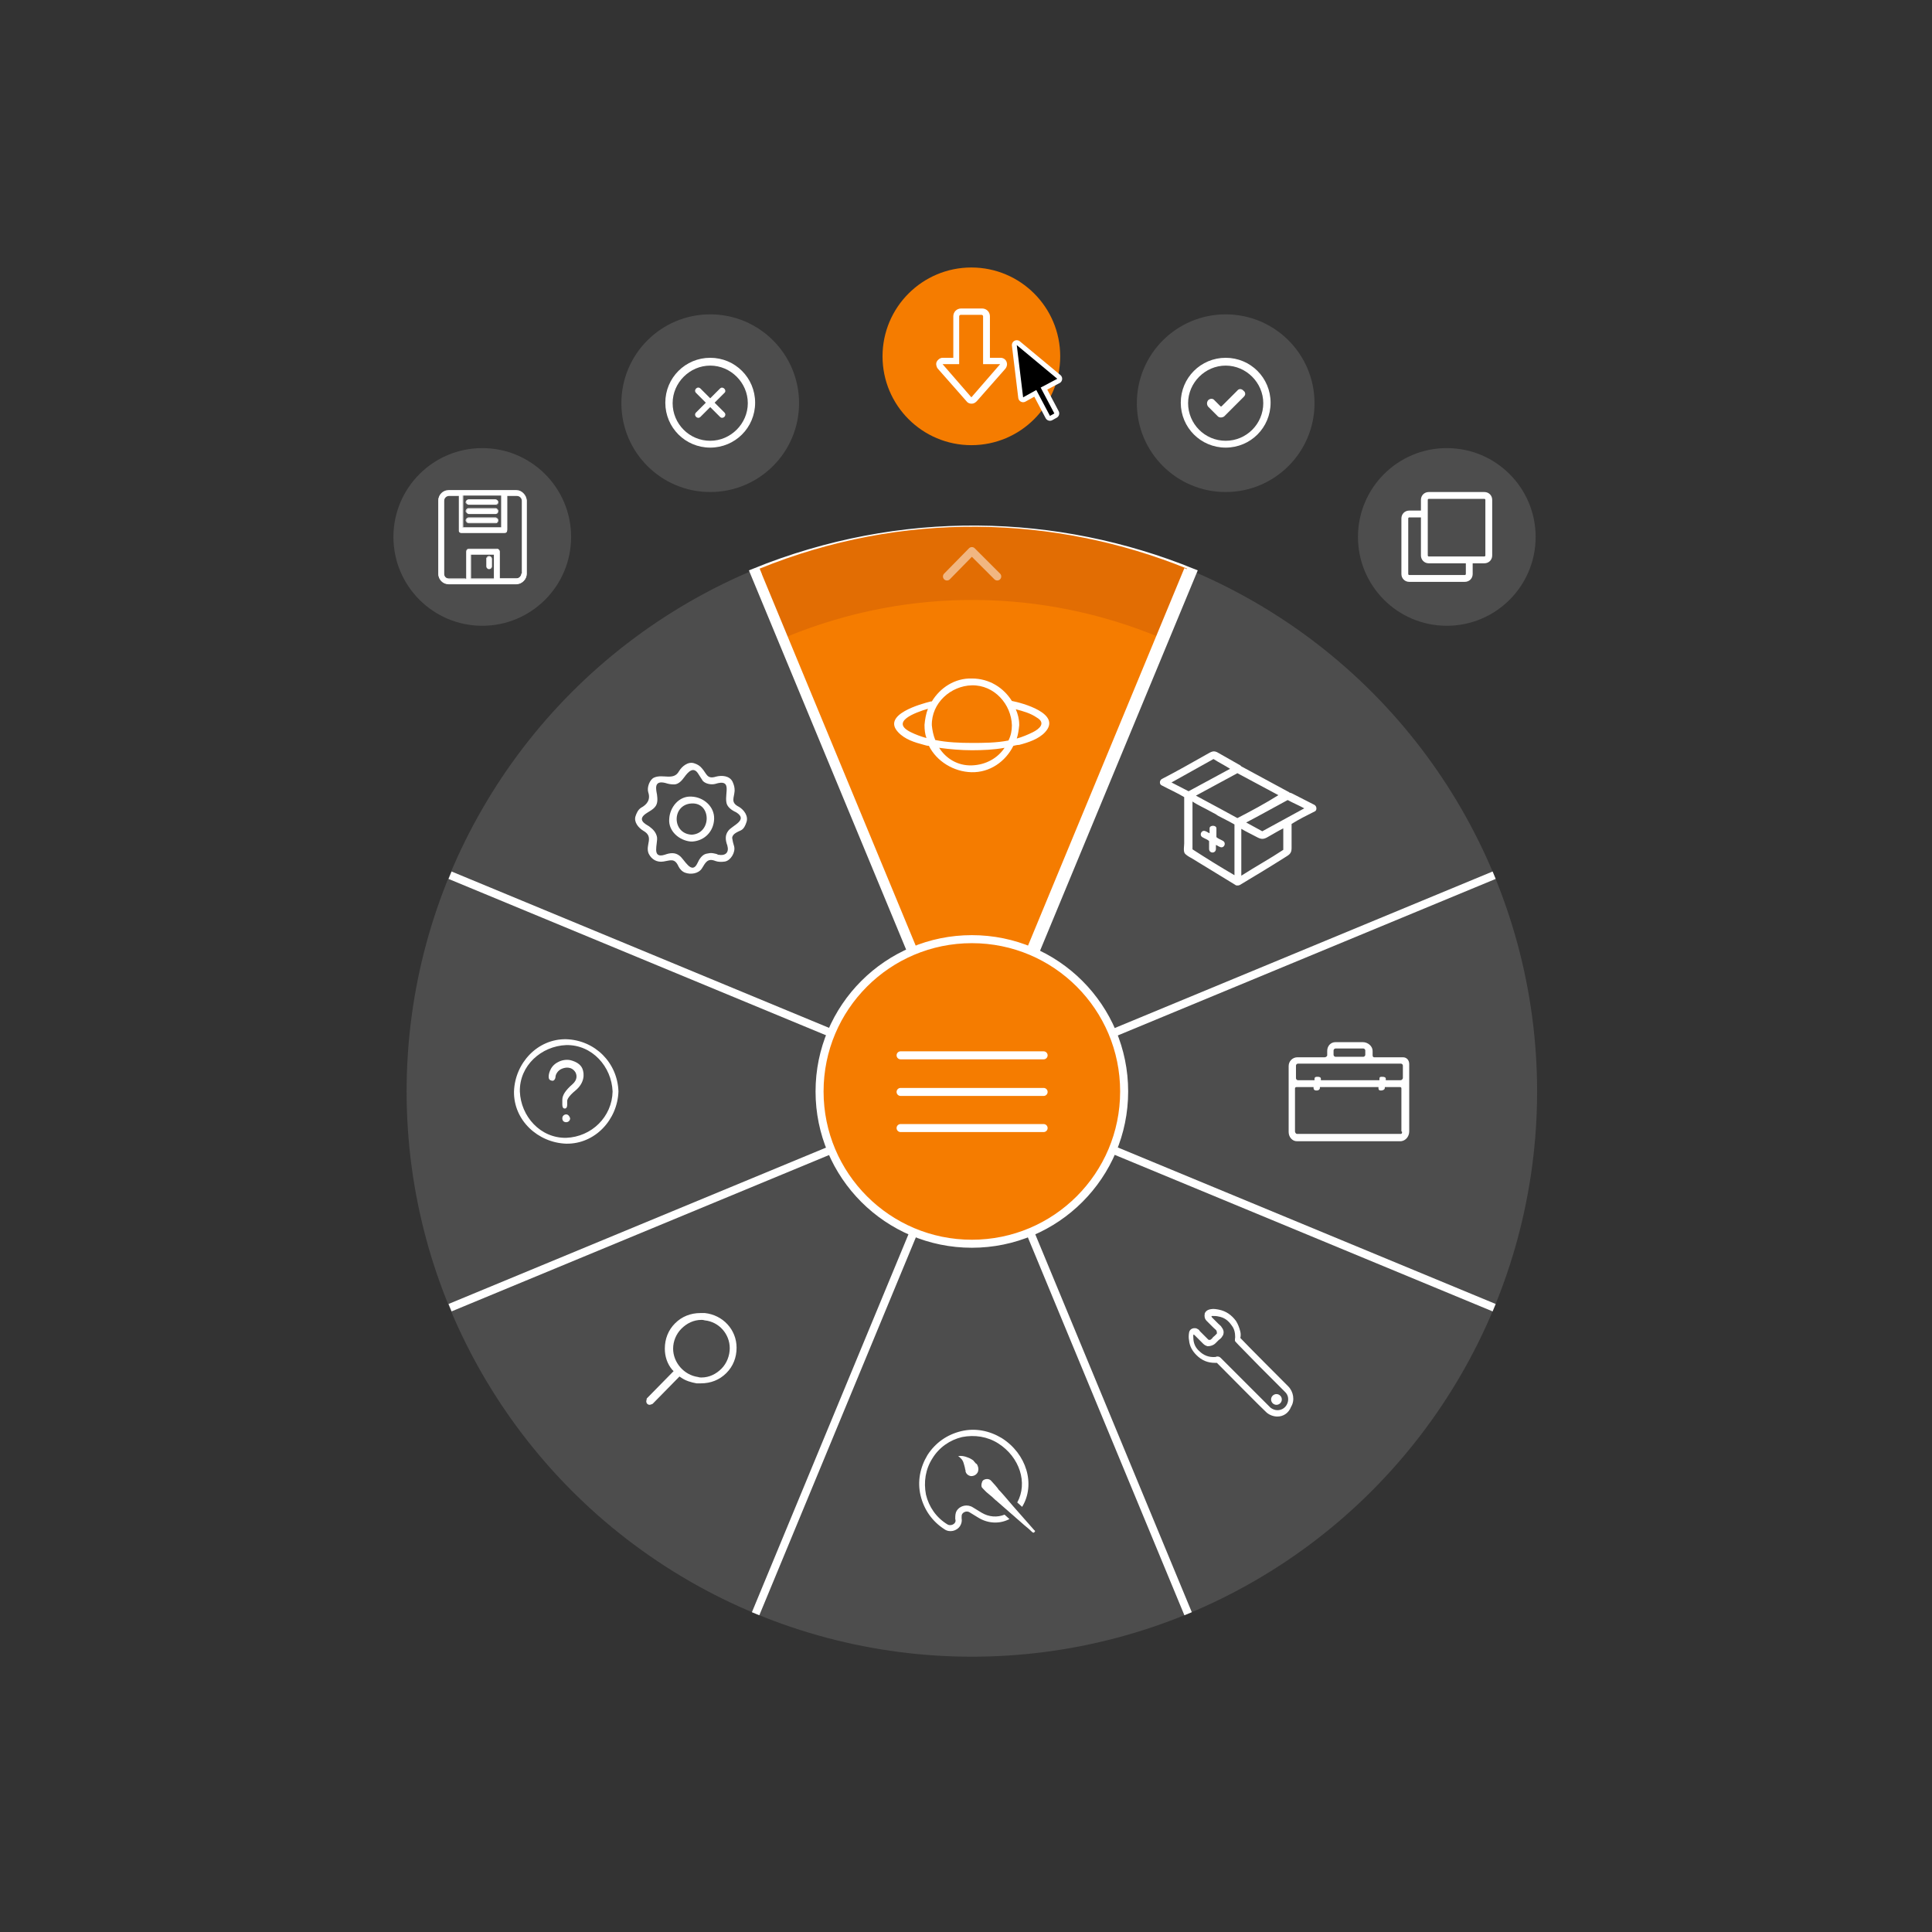 <?xml version="1.0" encoding="utf-8"?>
<!-- Generator: Adobe Illustrator 19.1.0, SVG Export Plug-In . SVG Version: 6.00 Build 0)  -->
<svg version="1.1" id="Layer_1" xmlns="http://www.w3.org/2000/svg" xmlns:xlink="http://www.w3.org/1999/xlink" x="0px" y="0px"
	 viewBox="0 0 395.8 395.8" style="enable-background:new 0 0 395.8 395.8;" xml:space="preserve">
<rect x="0" y="0" width="395.8" height="395.8" fill="#333333" stroke="none"/>
<style type="text/css">
	.st0{fill:#4D4D4D;}
	.st1{fill:#F57C00;}
	.st2{fill:#F1F2F2;}
	.st3{fill:none;stroke:#FFFFFF;stroke-width:1.643;stroke-miterlimit:10;}
	.st4{fill:#F57C00;stroke:#FFFFFF;stroke-width:1.643;stroke-miterlimit:10;}
	.st5{fill:none;stroke:#FFFFFF;stroke-width:1.643;stroke-linecap:round;stroke-linejoin:round;stroke-miterlimit:10;}
	.st6{opacity:0.5;fill:none;stroke:#FFFFFF;stroke-width:1.643;stroke-linecap:round;stroke-linejoin:round;stroke-miterlimit:10;}
	.st7{fill:#FFFFFF;}
	.st8{fill:#E26D03;}
	.st9{fill:none;stroke:#FFFFFF;stroke-width:2;stroke-linecap:round;stroke-linejoin:round;stroke-miterlimit:10;}
	.st10{opacity:0.5;}
	.st11{fill:#5E5E5E;}
	.st12{opacity:0.5;fill:#FFFFFF;}
	.st13{fill:#F57C00;stroke:#FFFFFF;stroke-width:1.5;stroke-miterlimit:10;}
	.st14{fill:none;stroke:#FFFFFF;stroke-width:1.5;stroke-linecap:round;stroke-linejoin:round;stroke-miterlimit:10;}
	.st15{fill:#E6E6E6;}
	.st16{fill:#808080;}
	.st17{fill:none;stroke:#666666;stroke-miterlimit:10;}
	.st18{fill:#666666;}
	.st19{opacity:0.3;}
	.st20{opacity:0.4;}
	.st21{fill:#333333;}
	.st22{fill:none;stroke:#333333;stroke-width:0.805;stroke-miterlimit:10;}
	.st23{fill:none;stroke:#333333;stroke-width:0.86;stroke-miterlimit:10;}
</style>
<g>
	<g>
		<circle class="st0" cx="199.1" cy="223.6" r="115.8"/>
		<path class="st4" d="M244.3,117.3c-27.8-11.3-59.8-12.2-89.8,0l44.9,108.3L244.3,117.3z"/>
		<g>
			<path class="st8" d="M237.4,130.5l5.8-14c-27.1-11-58.4-11.9-87.6,0l5.7,13.9C186.7,120,213.9,120.8,237.4,130.5z"/>
		</g>
		<polygon class="st2" points="154.8,116.7 154.8,116.7 154.8,116.7 		"/>
		<path class="st2" d="M154.1,117L154.1,117c0.3-0.1,0.5-0.2,0.8-0.3L154.1,117z"/>
		<path class="st2" d="M155.6,116.3l-0.8,0.3C155.1,116.6,155.4,116.5,155.6,116.3L155.6,116.3z"/>
		<g>
			<polygon class="st1" points="154.8,111.2 154.8,111.2 154.8,111.2 			"/>
		</g>
		<line class="st3" x1="243.4" y1="330.6" x2="154.8" y2="116.7"/>
		<path class="st2" d="M244.2,117l-1.5-0.6l0,0C243.2,116.6,243.7,116.8,244.2,117L244.2,117z"/>
		<line class="st3" x1="92.2" y1="267.9" x2="306.1" y2="179.3"/>
		<line class="st3" x1="243.4" y1="116.7" x2="154.8" y2="330.6"/>
		<line class="st3" x1="92.2" y1="179.3" x2="306.1" y2="267.9"/>
		<circle class="st4" cx="199.1" cy="223.6" r="31.2"/>
		<g>
			<line class="st5" x1="184.5" y1="223.7" x2="213.8" y2="223.7"/>
			<line class="st5" x1="184.5" y1="216.2" x2="213.8" y2="216.2"/>
			<line class="st5" x1="213.8" y1="231.1" x2="184.5" y2="231.1"/>
		</g>
		<polyline class="st6" points="194,118.1 199.1,112.9 204.3,118.1 		"/>
		<path class="st7" d="M207.3,143.6c-1.7-2.7-4.6-4.6-8.2-4.6c-3.5-0.1-6.5,1.9-8.2,4.7h-0.2c-2,0.5-10.1,2.7-6.7,6.3
			c1.4,1.5,3.4,2.1,5.3,2.6c0.3,0.1,0.7,0.2,1,0.2c1.6,3.2,5.1,5.3,8.7,5.4c3.8,0.1,7-2.2,8.6-5.4c0.4-0.1,0.8-0.2,1.2-0.2
			c1.9-0.5,4-1.2,5.3-2.6C217.6,146.2,209.4,144,207.3,143.6z M189.8,151.2c-1.1-0.3-2.2-0.7-3.2-1.2c-4.3-2.1,0.8-4,3.5-4.8
			c-0.4,1-0.6,2.2-0.7,3.3C189.4,149.5,189.5,150.4,189.8,151.2z M199.1,156.8c-2.9,0.1-5.3-1.4-6.7-3.6c2.2,0.3,4.5,0.5,6.7,0.5
			c2.2,0,4.5-0.1,6.7-0.5C204.4,155.3,202,156.7,199.1,156.8z M206.6,151.7c-2.5,0.5-5.2,0.5-7.5,0.5c-2.4,0-5.1-0.1-7.5-0.6
			c-0.4-1-0.6-2-0.7-3c-0.1-4.6,3.9-8.1,8.2-8.2c4.6-0.1,8.1,3.9,8.2,8.2C207.3,149.7,207.1,150.7,206.6,151.7z M211.6,150
			c-1,0.5-2.2,1-3.3,1.3c0.3-0.9,0.4-1.8,0.5-2.7v-0.2c0-1.1-0.3-2.2-0.7-3.1c1.5,0.4,3,0.8,4.3,1.7
			C214.3,148.1,213,149.3,211.6,150z"/>
		<path class="st7" d="M151.8,170.1c0.6-0.3,0.9-1,1.1-1.6c0.5-1.3-0.5-2.6-1.5-3.2c-1.8-0.9-1-1.8-0.9-3.3c0-0.7-0.1-1.1-0.4-1.8
			c-0.6-1.3-2.2-1.4-3.4-1.1c-1.9,0.6-1.9-0.6-2.9-1.7c-0.4-0.5-0.9-0.8-1.5-1c-1.3-0.5-2.6,0.6-3.2,1.6c-1.1,2-3.3,0.5-5.1,1.3
			c-0.9,0.4-1.5,2-1.2,3c0.5,1.5-0.2,2.5-1.5,3.2c-0.6,0.4-0.9,1.1-1.1,1.7c-0.4,1.2,0.6,2.4,1.6,3c2.3,1.3,0.3,2.9,1.1,4.7
			c0.6,1.2,1.7,1.8,3,1.6c1.4-0.2,2.3-0.8,3.1,1c0.3,0.6,0.8,1.1,1.4,1.3c1.1,0.4,2.7,0.2,3.4-0.9c0.7-1.1,1.1-2.2,2.8-1.5
			c0.6,0.2,1.2,0.2,1.9,0.1c1.2-0.2,2.2-1.9,1.9-3.1c-0.2-0.6-0.3-1.1-0.4-1.7C150,170.8,151.2,170.4,151.8,170.1z M149.2,170.2
			c-0.7,0.9-0.6,1.9-0.2,3c0.4,1.4-0.3,2.2-1.9,1.9c-0.3-0.2-0.6-0.2-1-0.3c-0.5-0.1-0.9,0-1.4,0.1c-0.9,0.2-1.5,1.2-1.8,1.9
			c-1.2,2.6-2.7-0.8-3.7-1.5c-0.9-0.7-1.9-0.6-3-0.2c-2.8,0.9-1.4-2.3-1.6-3.6c-0.2-1-0.8-1.6-1.6-2.2c-0.8-0.5-2.7-1.4-0.4-2.8
			c0.6-0.4,1.1-0.6,1.6-1.2c0.6-0.7,0.5-1.7,0.4-2.5c-0.2-1.1-0.7-3,1.7-2.4c0.6,0.2,1.1,0.3,1.8,0.3c0.9,0,1.6-0.8,2.1-1.5
			c0.8-1.1,1.9-2.3,2.9-0.6c0.3,0.5,0.6,0.9,0.9,1.4c0.6,0.6,1.7,0.8,2.5,0.6c3.5-1.1,2,1.7,2.3,3.7c0.1,1,1.1,1.7,2,2.1
			C153.4,168,150,169.1,149.2,170.2z M141.7,163.2c-2.6-0.2-4.5,2.2-4.6,4.6c-0.2,2.5,2.1,4.4,4.4,4.6c0.1,0,0.1,0,0.2,0h0.2
			c2.5-0.2,4.3-2.1,4.4-4.6C146.4,165.2,144.1,163.3,141.7,163.2z M141.7,171c-4.1-0.2-4.1-6.2,0-6.4
			C145.8,164.4,145.8,170.8,141.7,171z"/>
		<path class="st7" d="M132.4,287.1c0,0.2,0.1,0.4,0.2,0.5c0.1,0.1,0.3,0.2,0.4,0.2c0.2,0,0.5-0.1,0.7-0.2l5.5-5.6l0.3,0.2
			c1,0.7,2.1,1,3.2,1.2c0.3,0,0.6,0,0.9,0h0c2,0,3.8-0.7,5.2-2.1c1.4-1.4,2.1-3.2,2.1-5.2c0-3.7-2.8-6.7-6.5-7.1c-0.3,0-0.6,0-0.9,0
			h0c-2,0-3.8,0.7-5.2,2.1c-1.4,1.4-2.1,3.2-2.1,5.2c0,1.6,0.5,3.1,1.5,4.3l0.3,0.3l-5.5,5.6C132.5,286.7,132.4,286.9,132.4,287.1z
			 M137.9,276.3c0-1.5,0.6-3,1.7-4.1c1.1-1.1,2.5-1.8,4.1-1.8h0c0.2,0,0.4,0,0.7,0.1c2.9,0.3,5.1,2.8,5.1,5.7c0,1.5-0.6,3.1-1.7,4.2
			c-1.1,1.1-2.5,1.8-4.1,1.8h0c-0.2,0-0.4,0-0.7-0.1C140.1,281.7,137.9,279.1,137.9,276.3z"/>
		<path class="st7" d="M116,228.3c-0.4,0-0.8,0.3-0.8,0.8s0.3,0.8,0.8,0.8c0.4,0,0.8-0.3,0.8-0.8C116.7,228.7,116.4,228.3,116,228.3
			z M116,212.9c-5.9-0.1-10.5,4.9-10.7,10.7c-0.1,5.9,4.9,10.5,10.7,10.7c5.9,0.1,10.5-4.9,10.7-10.7
			C126.5,217.7,121.9,213.1,116,212.9z M116,233.1c-5.3,0.1-9.3-4.4-9.5-9.5c-0.1-5.3,4.4-9.3,9.5-9.5c5.3-0.1,9.3,4.4,9.5,9.5
			C125.4,228.8,121.2,232.9,116,233.1z M116.9,217.2c-0.9-0.2-1.9,0-2.6,0.4c-1.8,0.9-1.9,2.8-1.9,2.9c0,0.5,0.1,0.8,0.7,0.9
			c0.4,0.1,0.7-0.4,0.7-0.8c0-0.2,0.2-1,1-1.5c0.9-0.5,2.3-0.7,3.1,0.6c0.3,0.6,0.4,1.5-0.6,2.4c-1.5,1.3-2.1,2.3-2.1,3.2v1
			c0,0.4,0.1,0.8,0.5,0.8s0.5-0.4,0.5-0.8v-0.8c0-0.1,0.1-0.8,1.7-2.1c1.8-1.5,1.9-3.3,1.4-4.5C118.9,218,118,217.5,116.9,217.2z"/>
		<path class="st7" d="M288.7,231.8V218c0-0.8-0.5-1.4-1.3-1.4h-5.9c-0.2,0-0.3-0.2-0.3-0.4v-0.9c0-1-1-1.8-2-1.8h-5.6
			c-1,0-1.7,0.8-1.7,1.8v0.9c0,0.2-0.3,0.4-0.5,0.4h-5.6c-1,0-1.8,0.8-1.8,1.8v13.5c0,1,0.7,1.9,1.7,1.9H287
			C288,233.7,288.7,232.8,288.7,231.8z M273.2,215.2c0-0.2,0.2-0.4,0.4-0.4h5.7c0.2,0,0.4,0.2,0.4,0.4v0.9c0,0.2-0.2,0.4-0.4,0.4
			h-5.7c-0.2,0-0.4-0.2-0.4-0.4V215.2z M287,232.3h-21.3c-0.2,0-0.4-0.3-0.4-0.5V223c0-0.2,0.1-0.3,0.4-0.3h3.4v0.2
			c0,0.3,0.2,0.5,0.5,0.5h0.2c0.3,0,0.6-0.2,0.6-0.5v-0.2h12v0.2c0,0.3,0.1,0.5,0.4,0.5h0.2c0.3,0,0.7-0.2,0.7-0.5v-0.2h3.1
			c0.2,0,0.3,0.1,0.3,0.3v8.8h0.1C287.3,232,287.2,232.3,287,232.3z M287.4,220.9L287.4,220.9c-0.1,0.2-0.2,0.4-0.5,0.4h-3v-0.3
			c0-0.3-0.3-0.4-0.7-0.4H283c-0.3,0-0.4,0.1-0.4,0.4v0.3h-12v-0.3c0-0.3-0.3-0.4-0.6-0.4h-0.2c-0.3,0-0.5,0.1-0.5,0.4v0.3h-3.4
			c-0.2,0-0.4-0.2-0.4-0.4v-2.6c0-0.2,0.2-0.4,0.4-0.4H287c0.2,0,0.4,0.2,0.4,0.4V220.9z"/>
		<path class="st7" d="M269.3,164.9c-1.5-0.8-3-1.5-4.5-2.3c-0.2-0.1-0.4-0.2-0.6-0.2c0,0-0.1-0.1-0.1-0.1c-3.3-1.8-6.5-3.5-9.8-5.3
			c-0.1-0.1-0.1-0.1-0.2-0.2l-4.4-2.5c-1.1-0.7-1.5-0.3-2.6,0.3c-3,1.7-6,3.4-9.1,5c-0.5,0.3-0.5,1.1,0,1.3c1.5,0.8,3.3,1.6,4.6,2.4
			v9.5c0,0.5-0.2,1.5,0.1,2c0.3,0.4,1,0.8,1.4,1c1.2,0.7,2.4,1.5,3.6,2.2c1.8,1.1,3.6,2.2,5.4,3.3c0.1,0.1,0.2,0.1,0.4,0.1h0.1
			c0.1,0,0.2,0,0.4-0.1c3-1.8,6-3.6,9-5.5c0.9-0.6,1.6-0.8,1.6-2v-5c1.4-0.9,3.2-1.8,4.8-2.6C269.8,166,269.8,165.2,269.3,164.9z
			 M243.5,162.1c-1.2-0.6-2.3-1.2-3.5-1.8c2.9-1.6,5.7-3.2,8.6-4.8c1.1,0.7,2.3,1.3,3.4,2C249.2,159,246.3,160.6,243.5,162.1z
			 M252.9,179.3c-3.1-1.8-5.8-3.5-8.6-5.3v-9.8c1,0.7,2.6,1.4,4,2.2c0.4,0.2,0.8,0.4,1.2,0.7c0.8,0.4,1.7,0.9,2.5,1.3
			c0.2,0.1,0.5,0.3,0.9,0.5V179.3z M253.5,167.6c-1.1-0.6-2.2-1.2-3.3-1.8l-5.2-2.8l8.5-4.6c2.8,1.5,5.6,3,8.4,4.5
			C259.2,164.6,256.4,166.1,253.5,167.6z M262.9,174.1c-2.7,1.8-5.8,3.5-8.6,5.3v-9.6c1,0.6,2.3,1.2,3.4,1.8c1,0.5,1.5,0.2,2.5-0.4
			c0.9-0.5,1.7-1,2.7-1.5V174.1z M258.6,170.3c-1.1-0.6-2.2-1.2-3.3-1.8c2.9-1.5,5.7-3.1,8.5-4.6c1.1,0.6,2.3,1.1,3.4,1.7
			C264.3,167.2,261.5,168.7,258.6,170.3z M250.6,172.3c-0.5-0.3-1.1-0.5-1.4-0.8v-1.8c0-0.7-1.4-0.7-1.4,0v1
			c-0.3-0.1-0.5-0.3-0.8-0.4c-0.8-0.4-1.4,0.7-0.7,1.2c0.5,0.3,1.1,0.5,1.4,0.8v1.6c0,1,1.4,1,1.4,0v-0.8c0.3,0.1,0.5,0.3,0.8,0.4
			C250.7,173.9,251.3,172.8,250.6,172.3z"/>
		<path class="st7" d="M261.7,290.2L261.7,290.2c-0.8,0-1.6-0.3-2.2-0.8c-0.5-0.4-9.2-9.2-10.2-10.2c-0.1,0-0.3,0-0.4,0
			c-1.5,0-2.7-0.5-3.8-1.6c-0.8-0.8-1.4-1.8-1.5-3c-0.1-0.5-0.1-1,0-1.6c0.1-0.6,0.6-0.9,1.1-0.9c0.2,0,0.4,0,0.5,0.1
			c0.3,0.1,0.5,0.3,0.6,0.5l0.6,0.6c0.4,0.4,0.7,0.7,1.1,1.1c0.1,0.1,0.1,0.1,0.2,0.1c0,0,0.1,0,0.1,0c0.2,0,0.3-0.1,0.4-0.2
			c0,0,0.1-0.1,0.1-0.1c0,0,0.1-0.1,0.1-0.1c0.1-0.2,0.3-0.3,0.4-0.4c0.2-0.2,0.4-0.4,0.5-0.5c0,0,0-0.1,0-0.1c0-0.1,0-0.3-0.1-0.5
			c0-0.1-0.3-0.3-0.6-0.6c-0.5-0.5-1.1-1.1-1.4-1.4c-0.4-0.4-0.5-0.9-0.4-1.4l0-0.1c0.2-0.5,0.6-0.8,1.3-0.9c0.5-0.1,1.1,0,1.6,0.1
			c1.5,0.3,2.6,1.1,3.5,2.3c0.4,0.6,0.7,1.4,0.9,2.2c0.1,0.4,0.1,0.9,0,1.3c1.3,1.4,9.3,9.4,9.8,9.9c1.1,1.1,1.4,2.9,0.6,4.2
			C264,289.5,262.9,290.2,261.7,290.2z M249.4,277.9c0.3,0,0.5,0.1,0.7,0.3c1.2,1.2,9.8,9.8,10.2,10.2c0.4,0.3,0.9,0.5,1.4,0.5
			c0.8,0,1.5-0.4,1.9-1.1c0.5-0.9,0.4-2-0.4-2.7c-0.1-0.1-2.7-2.7-5.1-5.1c-5-5.1-5-5.1-5.1-5.3l0-0.1l0-0.3c0.1-0.4,0-0.7,0-1.1
			c-0.1-0.7-0.3-1.2-0.7-1.7c-0.7-1-1.5-1.6-2.7-1.8c-0.4-0.1-0.8-0.1-1.2-0.1c-0.2,0-0.2,0-0.2,0.1c0,0,0,0.1,0.1,0.2
			c0.3,0.3,0.9,0.9,1.3,1.3c0.4,0.4,0.6,0.5,0.6,0.6c0.4,0.5,0.6,1,0.4,1.6c0,0.1-0.1,0.3-0.2,0.3l0,0.1c-0.2,0.3-0.4,0.5-0.7,0.7
			c-0.1,0.1-0.2,0.2-0.4,0.4c-0.1,0.1-0.1,0.1-0.2,0.2c0,0-0.1,0.1-0.1,0.1c-0.4,0.4-1,0.6-1.6,0.6c-0.4-0.1-0.7-0.3-0.9-0.5
			c-0.4-0.4-0.7-0.7-1.1-1.1l-0.6-0.6c-0.1-0.1-0.2-0.2-0.3-0.2c-0.1,0.3,0,0.7,0,1.1c0.1,0.9,0.5,1.7,1.2,2.3
			c0.9,0.9,2,1.3,3.3,1.2C249.3,277.9,249.3,277.9,249.4,277.9z M261.5,287.8c-0.6,0-1.1-0.5-1.1-1.1c0-0.6,0.5-1.1,1.1-1.1
			c0.6,0,1.1,0.5,1.1,1.1C262.6,287.3,262.1,287.8,261.5,287.8z"/>
		<g>
			<g>
				<g>
					<path class="st7" d="M208.4,307.8c2.2-4,0.5-9.3-3.9-12.1c-2.2-1.4-4.8-1.8-7.4-1.3c-2.5,0.6-4.7,2.1-6.1,4.4
						c-1.4,2.2-1.8,4.8-1.3,7.4c0.6,2.5,2.1,4.7,4.4,6.1c0.5,0.3,1.2,0.1,1.5-0.3c0.2-0.3,0.2-0.5,0.1-0.8l0-0.1l0-0.1
						c0-0.4,0-1,0.3-1.5c0.7-1.1,2.2-1.4,3.3-0.7l1.8,1.1c1.5,0.9,3.2,1,4.7,0.4l1,0.9c-1.9,1-4.3,1-6.4-0.3l-1.8-1.1
						c-0.5-0.3-1.2-0.1-1.5,0.4c-0.1,0.2-0.1,0.4-0.1,0.8c0.1,0.6,0,1.1-0.3,1.6c-0.7,1.1-2.2,1.4-3.2,0.7c-2.5-1.6-4.2-4-4.9-6.9
						c-0.7-2.9-0.1-5.8,1.4-8.3c1.6-2.5,4-4.2,6.9-4.9s5.8-0.1,8.3,1.4c5.1,3.2,7,9.5,4.2,14.1L208.4,307.8z"/>
				</g>
			</g>
			<g>
				<path class="st7" d="M211.5,313.9c0.1,0,0.1,0.1,0.2,0.1l0,0c0.1,0,0.2-0.1,0.3-0.2c0.1-0.1,0-0.3-0.1-0.3l-2.2-2.5
					c-0.7-0.8-1.5-1.7-2.2-2.5l-1.8-2.1c-0.1-0.1-0.8-0.9-0.8-0.9l-0.2-0.2c-0.1-0.1-0.2-0.2-0.3-0.4c-0.2-0.2-0.3-0.4-0.5-0.6
					c-0.3-0.3-0.6-0.7-0.9-1c-0.2-0.2-0.5-0.3-0.8-0.3c-0.4,0-0.9,0.2-1,0.6c-0.1,0.3-0.2,0.6-0.1,1c0,0.1,0.4,0.5,0.7,0.8l0.3,0.3
					c0.4,0.3,0.8,0.7,1.2,1c0.3,0.3,0.6,0.6,0.9,0.8l0.1,0.1l5.6,4.9C210.4,312.9,211,313.4,211.5,313.9z"/>
				<path class="st7" d="M199.9,299.8L199.9,299.8c-0.3-0.4-0.3-0.3-0.5-0.6l0,0c-0.4-0.3-0.8-0.5-1.1-0.6c-0.7-0.3-1.4-0.4-2-0.3
					c0.4,0.3,0.9,0.7,1.1,1.4c0.1,0.3,0.2,0.7,0.3,1.1c0,0.1,0,0.2,0.1,0.4l0,0.2c0.1,0.5,0.5,0.9,1.1,1c0,0,0.1,0,0.1,0
					c0.7,0,1.3-0.5,1.4-1.1c0.1-0.4,0-0.9-0.3-1.4C200,299.9,200,299.9,199.9,299.8z"/>
			</g>
		</g>
	</g>
	<circle class="st0" cx="296.4" cy="110" r="18.2"/>
	<circle class="st0" cx="251.1" cy="82.6" r="18.2"/>
	<circle class="st0" cx="145.5" cy="82.6" r="18.2"/>
	<circle class="st1" cx="199" cy="73" r="18.2"/>
	<circle class="st0" cx="98.8" cy="110" r="18.2"/>
	<g>
		<g>
			<path class="st7" d="M105.8,100.4H91.9c-1.1,0-2.1,0.9-2.1,2.1v15c0,1.1,0.9,2.1,2.1,2.1h13.9c1.1,0,2.1-0.9,2.1-2.1v-15
				C107.8,101.4,106.9,100.4,105.8,100.4L105.8,100.4z M102.7,101.5v6.6h-7.9v-6.6H102.7z M96.4,118.6v-5h4.8v5H96.4z M106.8,117.5
				c0,0.6-0.5,1-1,1h-3.5V113c0-0.3-0.2-0.5-0.5-0.5h-5.8c-0.3,0-0.5,0.2-0.5,0.5v5.6h-3.5c-0.6,0-1-0.5-1-1v-15c0-0.6,0.5-1,1-1h2
				v7.1c0,0.3,0.2,0.5,0.5,0.5h8.9c0.3,0,0.5-0.2,0.5-0.5v-7.1h2c0.6,0,1,0.5,1,1V117.5z M106.8,117.5"/>
			<path class="st7" d="M105.8,119.7H91.9c-1.2,0-2.1-1-2.1-2.1v-15c0-1.2,1-2.1,2.1-2.1h13.9c1.2,0,2.1,1,2.1,2.1v15
				C107.9,118.7,106.9,119.7,105.8,119.7z M91.9,100.5c-1.1,0-2,0.9-2,2v15c0,1.1,0.9,2,2,2h13.9c1.1,0,2-0.9,2-2v-15
				c0-1.1-0.9-2-2-2H91.9z M105.8,118.6h-3.6V113c0-0.3-0.2-0.5-0.5-0.5h-5.8c-0.3,0-0.5,0.2-0.5,0.5v5.6h-3.6
				c-0.6,0-1.1-0.5-1.1-1.1v-15c0-0.6,0.5-1.1,1.1-1.1h2v7.1c0,0.3,0.2,0.5,0.5,0.5h8.9c0.3,0,0.5-0.2,0.5-0.5v-7.1h2
				c0.6,0,1.1,0.5,1.1,1.1v15C106.9,118.2,106.4,118.6,105.8,118.6z M102.3,118.5h3.5c0.5,0,1-0.4,1-1v-15c0-0.5-0.4-1-1-1h-1.9v7
				c0,0.3-0.3,0.6-0.6,0.6h-8.9c-0.3,0-0.6-0.3-0.6-0.6v-7h-1.9c-0.5,0-1,0.4-1,1v15c0,0.5,0.4,1,1,1h3.5V113c0-0.3,0.3-0.6,0.6-0.6
				h5.8c0.3,0,0.6,0.3,0.6,0.6V118.5z M101.3,118.6h-4.9v-5.2h4.9V118.6z M96.5,118.5h4.7v-4.9h-4.7V118.5z M102.8,108.1h-8v-6.7h8
				V108.1z M94.9,108h7.8v-6.5h-7.8V108z"/>
		</g>
		<g>
			<path class="st7" d="M96,107.1h5.5c0.3,0,0.5-0.2,0.5-0.5c0-0.3-0.2-0.5-0.5-0.5H96c-0.3,0-0.5,0.2-0.5,0.5
				C95.5,106.9,95.8,107.1,96,107.1L96,107.1z M96,107.1"/>
			<path class="st7" d="M101.6,107.2H96c-0.3,0-0.6-0.3-0.6-0.6s0.3-0.6,0.6-0.6h5.5c0.3,0,0.6,0.3,0.6,0.6S101.9,107.2,101.6,107.2
				z M96,106.1c-0.3,0-0.5,0.2-0.5,0.5c0,0.3,0.2,0.5,0.5,0.5h5.5c0.3,0,0.5-0.2,0.5-0.5c0-0.3-0.2-0.5-0.5-0.5H96z"/>
		</g>
		<g>
			<path class="st7" d="M96,105.3h5.5c0.3,0,0.5-0.2,0.5-0.5c0-0.3-0.2-0.5-0.5-0.5H96c-0.3,0-0.5,0.2-0.5,0.5
				C95.5,105,95.8,105.3,96,105.3L96,105.3z M96,105.3"/>
			<path class="st7" d="M101.6,105.3H96c-0.3,0-0.6-0.3-0.6-0.6s0.3-0.6,0.6-0.6h5.5c0.3,0,0.6,0.3,0.6,0.6S101.9,105.3,101.6,105.3
				z M96,104.3c-0.3,0-0.5,0.2-0.5,0.5s0.2,0.5,0.5,0.5h5.5c0.3,0,0.5-0.2,0.5-0.5s-0.2-0.5-0.5-0.5H96z"/>
		</g>
		<g>
			<path class="st7" d="M96,103.4h5.5c0.3,0,0.5-0.2,0.5-0.5c0-0.3-0.2-0.5-0.5-0.5H96c-0.3,0-0.5,0.2-0.5,0.5
				C95.5,103.2,95.8,103.4,96,103.4L96,103.4z M96,103.4"/>
			<path class="st7" d="M101.6,103.5H96c-0.3,0-0.6-0.3-0.6-0.6s0.3-0.6,0.6-0.6h5.5c0.3,0,0.6,0.3,0.6,0.6S101.9,103.5,101.6,103.5
				z M96,102.5c-0.3,0-0.5,0.2-0.5,0.5s0.2,0.5,0.5,0.5h5.5c0.3,0,0.5-0.2,0.5-0.5s-0.2-0.5-0.5-0.5H96z"/>
		</g>
		<g>
			<path class="st7" d="M100.2,114.1c-0.3,0-0.5,0.2-0.5,0.5v1.5c0,0.3,0.2,0.5,0.5,0.5c0.3,0,0.5-0.2,0.5-0.5v-1.5
				C100.7,114.3,100.5,114.1,100.2,114.1L100.2,114.1z M100.2,114.1"/>
			<path class="st7" d="M100.2,116.6c-0.3,0-0.6-0.3-0.6-0.6v-1.5c0-0.3,0.3-0.6,0.6-0.6s0.6,0.3,0.6,0.6v1.5
				C100.8,116.4,100.5,116.6,100.2,116.6z M100.2,114.1c-0.3,0-0.5,0.2-0.5,0.5v1.5c0,0.3,0.2,0.5,0.5,0.5s0.5-0.2,0.5-0.5v-1.5
				C100.6,114.3,100.4,114.1,100.2,114.1z"/>
		</g>
	</g>
	<g>
		<path class="st7" d="M199,82.7c-0.4,0-0.8-0.2-1-0.5l-5.9-6.7c-0.3-0.4-0.4-1-0.2-1.4s0.7-0.8,1.2-0.8h2.2v-8.5
			c0-0.9,0.7-1.6,1.6-1.6h4.3c0.9,0,1.6,0.7,1.6,1.6l0,8.5h2.2c0.5,0,1,0.3,1.2,0.8s0.1,1-0.2,1.4l-5.9,6.7
			C199.7,82.6,199.4,82.7,199,82.7z M193.1,74.6l5.9,6.8c0,0,0,0,0,0l5.9-6.8l-3.5,0l0-9.8c0-0.1-0.1-0.3-0.3-0.3h-4.3
			c-0.1,0-0.3,0.1-0.3,0.3v9.8H193.1z"/>
	</g>
	<g>
		<g>
			<path class="st7" d="M300.1,119.2h-11.4c-0.9,0-1.6-0.7-1.6-1.6v-11.4c0-0.9,0.7-1.6,1.6-1.6h2.9v1.4h-2.9
				c-0.1,0-0.2,0.1-0.2,0.2v11.4c0,0.1,0.1,0.2,0.2,0.2h11.4c0.1,0,0.2-0.1,0.2-0.2V115h1.4v2.6C301.7,118.5,301,119.2,300.1,119.2z
				"/>
		</g>
		<g>
			<path class="st7" d="M304.1,115.4h-11.4c-0.9,0-1.6-0.7-1.6-1.6v-11.4c0-0.9,0.7-1.6,1.6-1.6h11.4c0.9,0,1.6,0.7,1.6,1.6v11.4
				C305.7,114.7,305,115.4,304.1,115.4z M292.7,102.2c-0.1,0-0.2,0.1-0.2,0.2v11.4c0,0.1,0.1,0.2,0.2,0.2h11.4
				c0.1,0,0.2-0.1,0.2-0.2v-11.4c0-0.1-0.1-0.2-0.2-0.2H292.7z"/>
		</g>
	</g>
	<g>
		<path class="st7" d="M145.5,73.3c-5.1,0-9.2,4.1-9.2,9.2s4.1,9.2,9.2,9.2s9.2-4.1,9.2-9.2S150.6,73.3,145.5,73.3z M145.5,90.3
			c-4.3,0-7.7-3.5-7.7-7.7s3.5-7.7,7.7-7.7s7.7,3.5,7.7,7.7S149.7,90.3,145.5,90.3z"/>
		<path class="st7" d="M147.5,79.6c-0.7,0.7-1.3,1.3-2,2c-0.7-0.7-1.3-1.3-2-2c-0.6-0.6-1.5,0.3-0.9,0.9c0.7,0.7,1.3,1.3,2,2
			c-0.7,0.7-1.3,1.3-2,2c-0.6,0.6,0.3,1.5,0.9,0.9c0.7-0.7,1.3-1.3,2-2c0.7,0.7,1.3,1.3,2,2c0.6,0.6,1.5-0.3,0.9-0.9
			c-0.7-0.7-1.3-1.3-2-2c0.7-0.7,1.3-1.3,2-2C149,80,148.1,79,147.5,79.6z"/>
	</g>
	<g>
		<path class="st7" d="M251.1,73.3c-5.1,0-9.2,4.1-9.2,9.2s4.1,9.2,9.2,9.2c5.1,0,9.2-4.1,9.2-9.2S256.2,73.3,251.1,73.3z
			 M251.1,90.3c-4.3,0-7.7-3.5-7.7-7.7s3.5-7.7,7.7-7.7s7.7,3.5,7.7,7.7S255.4,90.3,251.1,90.3z"/>
		<path class="st7" d="M253.5,80l-3.2,3.2c-0.1,0.1-0.2,0.1-0.3,0l-1.2-1.2c-0.3-0.4-0.9-0.4-1.3,0c-0.3,0.4-0.3,0.9,0,1.3l2,2
			c0.3,0.3,0.9,0.3,1.3,0l4-4c0.2-0.2,0.3-0.4,0.3-0.6c0-0.2-0.1-0.5-0.3-0.6C254.4,79.6,253.8,79.6,253.5,80z"/>
	</g>
	<g>
		<polygon class="st9" points="216.6,77.6 208.3,70.7 209.6,81.4 212.3,79.9 215.1,85.2 216,84.7 213.2,79.4 		"/>
		<polygon points="216.6,77.6 208.3,70.7 209.6,81.4 212.3,79.9 215.1,85.2 216,84.7 213.2,79.4 		"/>
	</g>
</g>
</svg>
